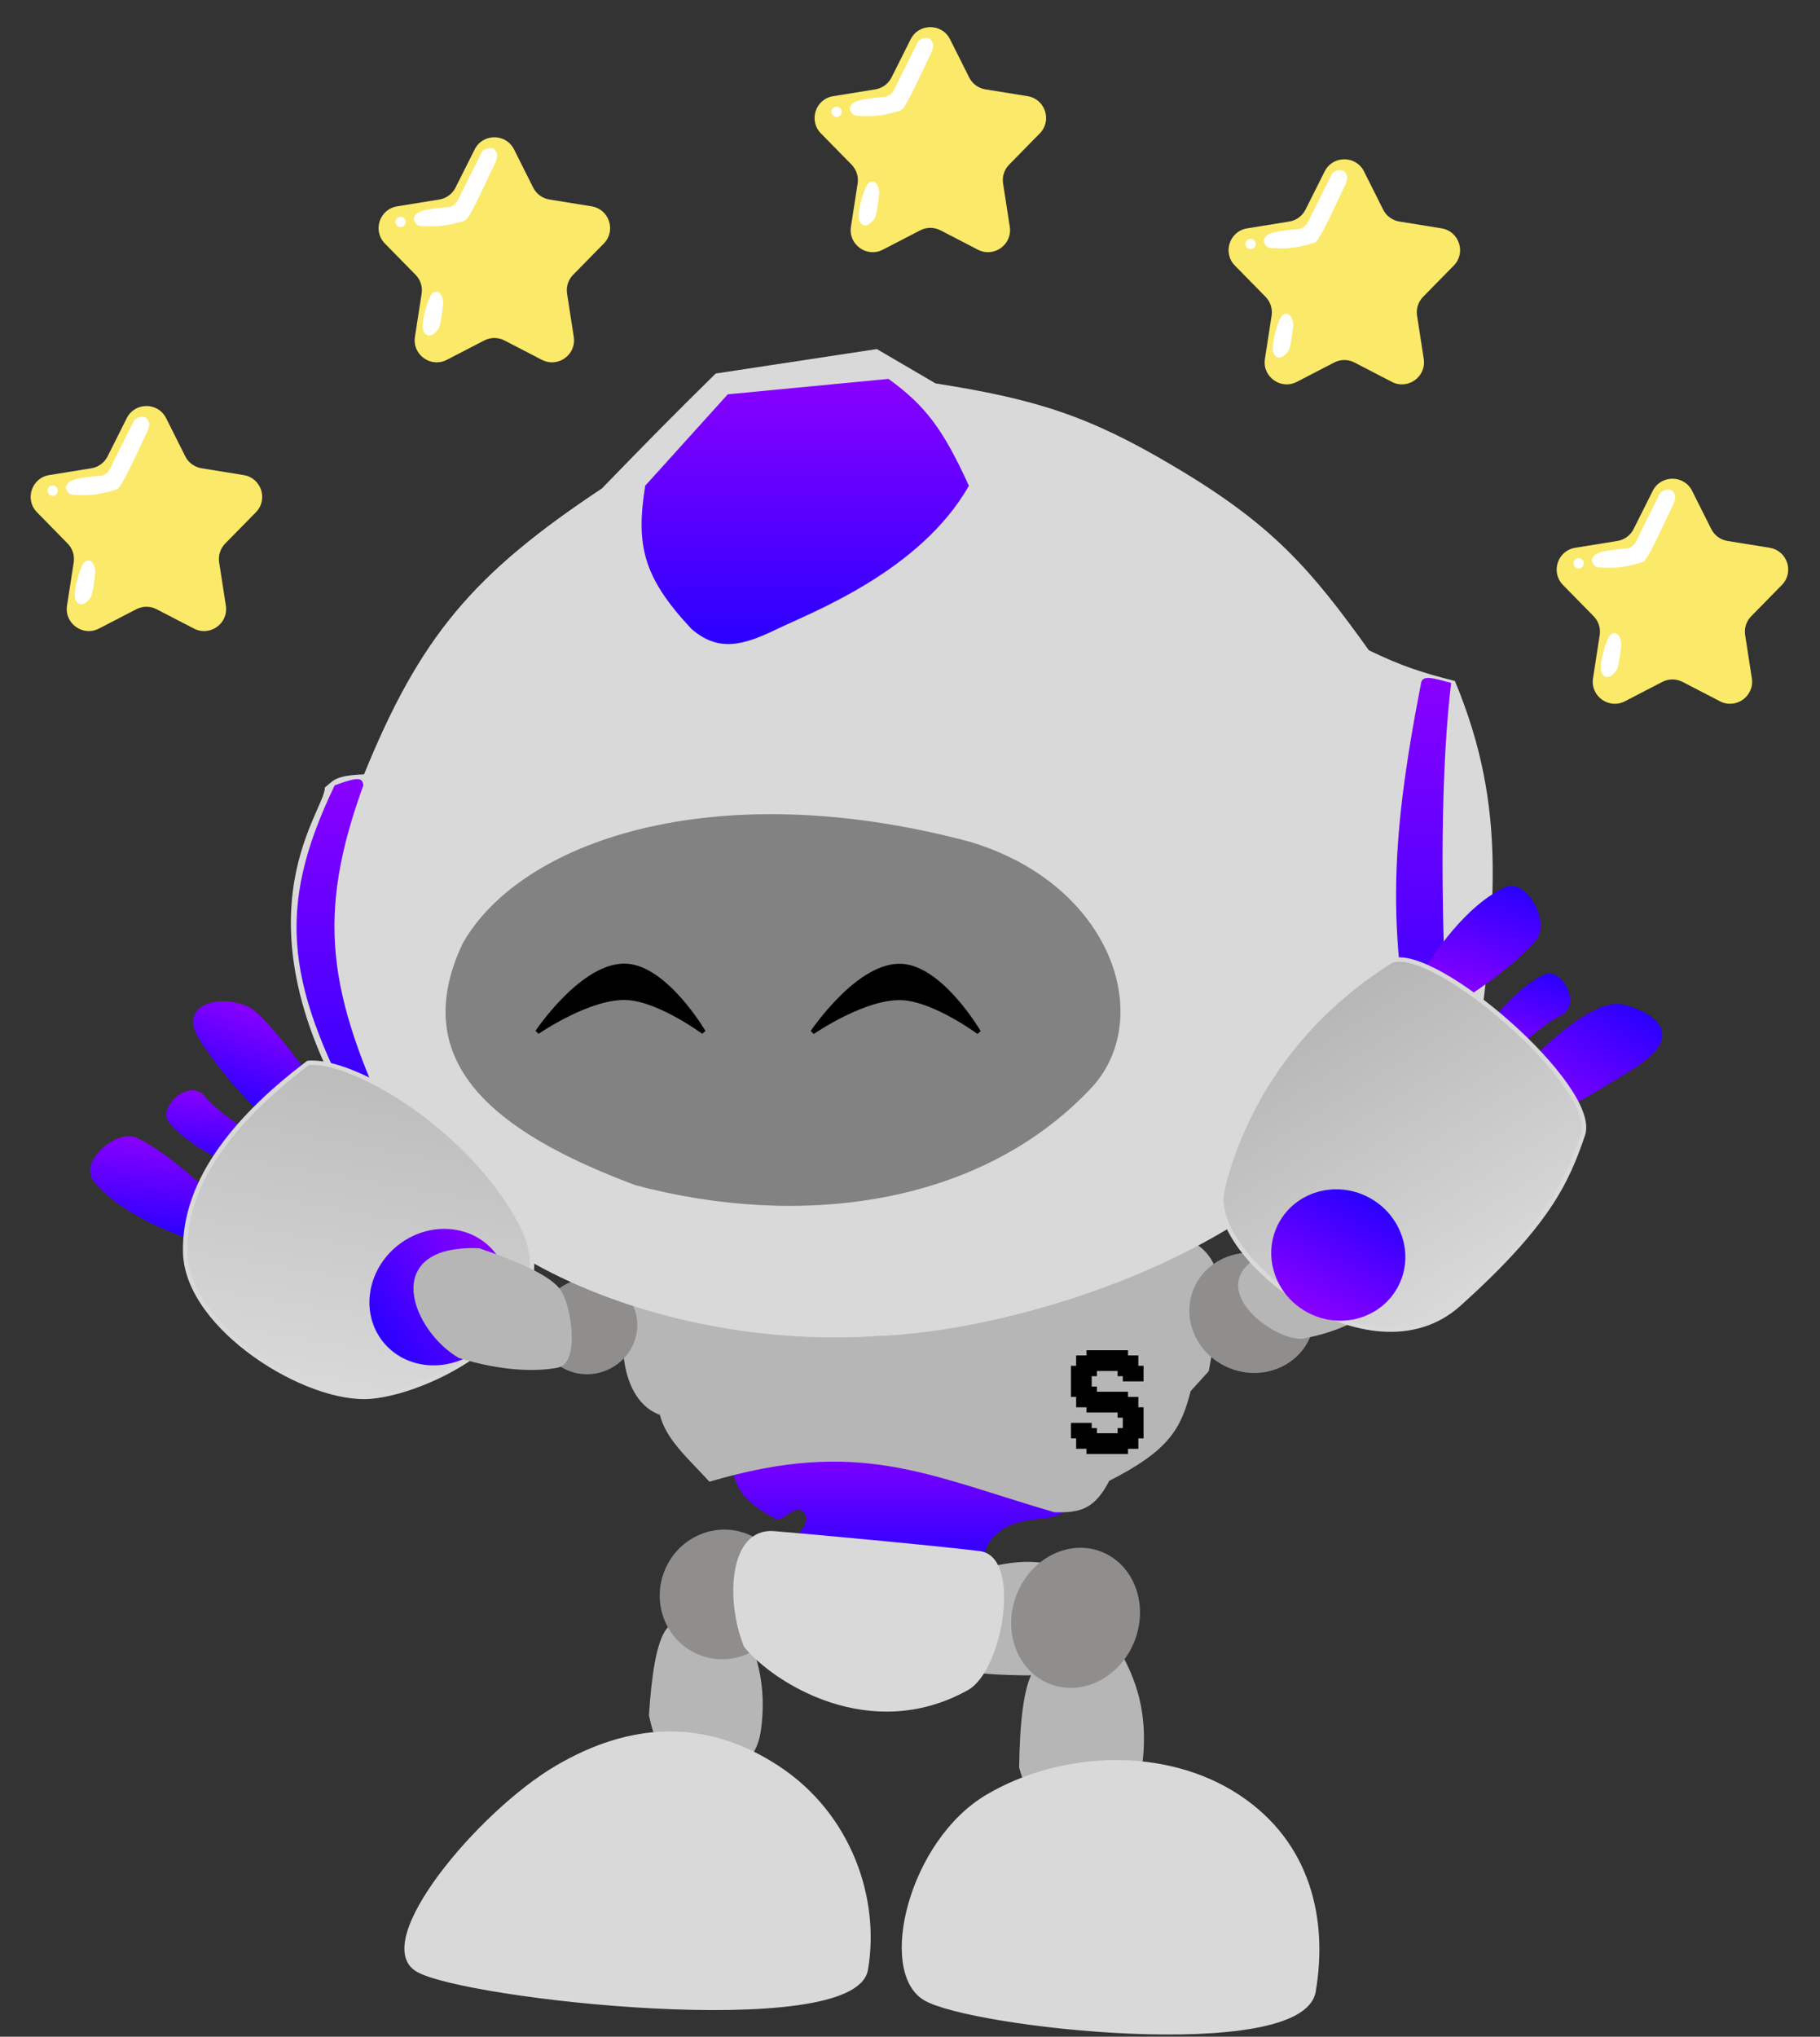 <svg width="413" height="462" viewBox="0 0 413 462" fill="none" xmlns="http://www.w3.org/2000/svg">
<rect x="0" y="0" width="413" height="462" fill="#333333" stroke="none"/>
<path d="M147.769 389.047C148.329 380.455 149.391 372.563 151.74 369.675C154.088 366.786 166.397 364.246 168.473 369.186C170.549 374.126 173.829 381.603 172.103 392.893C170.376 404.183 152.74 412.726 147.769 389.047Z" fill="#B7B6B6" stroke="#B7B6B6"/>
<path d="M231.764 400.879C231.911 391.462 232.65 382.678 235.085 378.985C237.519 375.291 250.972 369.54 253.536 374.369C256.099 379.198 260.132 386.473 258.845 399.089C257.559 411.705 238.553 425.241 231.764 400.879Z" fill="#B7B6B6" stroke="#B7B6B6"/>
<path d="M176.265 344.673C168.236 340.391 166.688 337.326 165.896 331.417C193.107 323.391 211.481 325.147 241.849 342.022C240.246 345.991 232.257 342.906 226.555 347.619C220.852 352.332 225.628 355.309 222.666 355.277C199.827 355.061 173.932 353.51 178.08 350.564C182.227 347.619 184.042 344.673 182.227 342.906C180.413 341.138 178.589 344.52 176.265 344.673Z" fill="url(#paint0_linear_761_130)"/>
<path d="M150.156 320.55C142.933 318.207 140.143 307.521 142.911 295.815C207.275 310.152 226.793 294.408 269.741 281.824C279.368 286.456 276.025 298.096 273.829 310.806L269.741 315.303C267.516 323.979 264.912 328.632 251.343 335.54C248.113 341.796 245.217 342.674 239.35 342.536C210.325 334.046 195.021 325.601 161.149 335.54C156.183 330.147 151.465 326.121 150.156 320.55Z" fill="#B7B6B6" stroke="#B7B6B6"/>
<ellipse cx="133.483" cy="300.856" rx="11.198" ry="10.809" transform="rotate(-23.749 133.483 300.856)" fill="#908D8D"/>
<path d="M240.755 379.055C233.446 380.115 222.515 379.055 222.515 379.055C214.546 379.055 213.849 358.591 222.515 356.432C231.182 354.273 235.76 354.052 243.879 356.862C253.469 364.209 248.065 377.996 240.755 379.055Z" fill="#B7B6B6" stroke="#B7B6B6"/>
<ellipse cx="284.096" cy="297.802" rx="14.301" ry="13.538" transform="rotate(21.096 284.096 297.802)" fill="#908D8D"/>
<ellipse cx="164.124" cy="361.674" rx="14.367" ry="14.754" transform="rotate(21.096 164.124 361.674)" fill="#908D8D"/>
<ellipse cx="244.074" cy="366.981" rx="14.383" ry="16.099" transform="rotate(21.096 244.074 366.981)" fill="#908D8D"/>
<path d="M162.648 85.197L198.876 79.7L212.117 87.445C234.87 91.017 246.851 94.749 266.084 106.184C288.358 119.355 296.902 129.201 310.306 147.908C317.902 151.57 322.171 152.933 329.794 154.903C341.459 183.22 339.35 205.447 333.541 246.596C329.148 248.911 324.859 249.839 310.306 250.094C283.604 287.05 226.012 301.768 198.876 302.561C151.092 305.727 106.734 284.272 97.939 264.335C95.795 261.459 91.757 259.957 82.948 257.339C52.234 208.949 73.916 184.869 74.204 178.888C76.047 177.404 76.268 176.36 82.948 176.14C95.777 144.524 107.827 130.478 136.914 111.181C147.891 99.863 153.545 94.149 162.648 85.197Z" fill="#D9D9D9" stroke="#D9D9D9"/>
<path d="M104.934 214.116C117.876 191.013 161.562 175.434 219.863 190.881C252.651 200.552 262.428 231.476 247.345 247.096C221.904 273.854 181.002 278.653 144.16 268.832C112.105 256.845 92.366 240.985 104.934 214.116Z" fill="#484848" fill-opacity="0.6"/>
<path d="M329.294 154.903C325.398 153.882 322.839 152.999 322.478 154.903C315.226 192.297 314.601 212.741 322.478 247.845C324.335 250.342 329.294 247.845 329.294 247.845C329.294 247.845 324.92 192.093 329.294 154.903Z" fill="url(#paint1_linear_761_130)"/>
<path d="M310.665 296.901C305.072 301.726 295.326 303.186 295.326 303.186C289.383 303.332 276.975 294.12 283.12 287.639C289.265 281.158 293.005 278.509 301.362 276.511C313.398 277.547 316.257 292.077 310.665 296.901Z" fill="#B7B6B6" stroke="#B7B6B6"/>
<path d="M169.268 373.31C165.059 362.765 166.03 347.047 175.6 347.809C183.697 348.454 213.324 351.21 222.293 352.343C231.263 353.476 227.069 378.668 219.392 382.944C197.537 395.114 175.874 381.321 169.268 373.31Z" fill="#D9D9D9" stroke="#D9D9D9"/>
<path d="M176.481 401.031C160.092 390.26 143.157 391.071 126.263 401.031C108.854 411.294 84.447 440.506 94.691 446.752C104.934 452.999 193.721 462.743 196.469 446.752C199.217 430.762 192.766 411.734 176.481 401.031Z" fill="#D9D9D9" stroke="#D9D9D9"/>
<path d="M280.879 407.527C264.49 396.756 241.004 397.567 224.11 407.527C206.701 417.79 199.625 447.002 209.869 453.248C220.112 459.495 295.315 467.708 298.064 451.718C300.812 435.728 297.164 418.23 280.879 407.527Z" fill="#D9D9D9" stroke="#D9D9D9"/>
<path d="M82.448 178.139C82.228 176.463 81.532 176.081 75.952 178.139C62.246 206.609 64.907 223.967 83.198 257.089C87.616 258.572 90.32 259.573 89.444 257.089C74.109 224.916 71.809 207.548 82.448 178.139Z" fill="url(#paint2_linear_761_130)"/>
<path d="M58.934 252.393L71.273 245.573C71.273 245.573 62.774 233.484 57.827 229.349C52.881 225.215 39.152 226.533 45.489 236.169C51.825 245.805 58.934 252.393 58.934 252.393Z" fill="url(#paint3_linear_761_130)"/>
<path d="M31.325 258.215C26.466 255.79 17.826 263.544 21.197 267.824C28.165 276.671 43.74 281.263 43.74 281.263L47.772 270.75C47.772 270.75 38.843 261.968 31.325 258.215Z" fill="url(#paint4_linear_761_130)"/>
<path d="M46.532 248.747C42.796 244.309 35.765 251.315 38.263 254.466C43.427 260.98 55.737 265.712 55.737 265.712L58.717 257.979C58.717 257.979 50.536 253.504 46.532 248.747Z" fill="url(#paint5_linear_761_130)"/>
<path d="M84.207 316.803C98.759 315.519 129.69 299.26 118.243 277.576C106.796 255.892 80.101 240.098 69.905 241.106C54.691 252.643 41.553 267.233 42.029 284.207C42.504 301.181 69.654 318.086 84.207 316.803Z" fill="url(#paint6_linear_761_130)" stroke="#D9D9D9"/>
<ellipse cx="99.604" cy="294.232" rx="14.991" ry="16.24" transform="rotate(51.79 99.604 294.232)" fill="url(#paint7_linear_761_130)"/>
<path d="M146.408 110.181L165.147 89.444L201.624 85.946C209.917 91.965 213.937 97.197 219.863 110.181C208.858 129.599 184.135 138.913 176.39 142.661C168.645 146.408 163.078 148.001 156.902 142.661C145.817 130.824 144.287 123.619 146.408 110.181Z" fill="url(#paint8_linear_761_130)"/>
<path d="M258.319 312.167H259.496V313.343H258.319V312.167ZM257.143 312.167H258.319V313.343H257.143V312.167ZM255.967 312.167H257.143V313.343H255.967V312.167ZM254.79 312.167H255.967V313.343H254.79V312.167ZM254.79 310.99H255.967V312.167H254.79V310.99ZM253.614 310.99H254.79V312.167H253.614V310.99ZM255.967 310.99H257.143V312.167H255.967V310.99ZM257.143 310.99H258.319V312.167H257.143V310.99ZM258.319 310.99H259.496V312.167H258.319V310.99ZM258.319 309.814H259.496V310.99H258.319V309.814ZM257.143 309.814H258.319V310.99H257.143V309.814ZM255.967 309.814H257.143V310.99H255.967V309.814ZM255.967 308.637H257.143V309.814H255.967V308.637ZM257.143 308.637H258.319V309.814H257.143V308.637ZM255.967 307.461H257.143V308.637H255.967V307.461ZM254.79 307.461H255.967V308.637H254.79V307.461ZM254.79 308.637H255.967V309.814H254.79V308.637ZM257.143 307.461H258.319V308.637H257.143V307.461ZM253.614 308.637H254.79V309.814H253.614V308.637ZM252.437 309.814H253.614V310.99H252.437V309.814ZM251.261 309.814H252.437V310.99H251.261V309.814ZM253.614 309.814H254.79V310.99H253.614V309.814ZM254.79 309.814H255.967V310.99H254.79V309.814ZM254.79 306.284H255.967V307.461H254.79V306.284ZM253.614 306.284H254.79V307.461H253.614V306.284ZM252.437 306.284H253.614V307.461H252.437V306.284ZM251.261 306.284H252.437V307.461H251.261V306.284ZM250.084 306.284H251.261V307.461H250.084V306.284ZM248.908 306.284H250.084V307.461H248.908V306.284ZM247.731 306.284H248.908V307.461H247.731V306.284ZM246.555 306.284H247.731V307.461H246.555V306.284ZM246.555 307.461H247.731V308.637H246.555V307.461ZM245.378 307.461H246.555V308.637H245.378V307.461ZM244.202 307.461H245.378V308.637H244.202V307.461ZM244.202 308.637H245.378V309.814H244.202V308.637ZM245.378 308.637H246.555V309.814H245.378V308.637ZM246.555 308.637H247.731V309.814H246.555V308.637ZM247.731 308.637H248.908V309.814H247.731V308.637ZM248.908 308.637H250.084V309.814H248.908V308.637ZM250.084 308.637H251.261V309.814H250.084V308.637ZM251.261 308.637H252.437V309.814H251.261V308.637ZM252.437 308.637H253.614V309.814H252.437V308.637ZM253.614 307.461H254.79V308.637H253.614V307.461ZM252.437 307.461H253.614V308.637H252.437V307.461ZM251.261 307.461H252.437V308.637H251.261V307.461ZM250.084 307.461H251.261V308.637H250.084V307.461ZM248.908 307.461H250.084V308.637H248.908V307.461ZM247.731 307.461H248.908V308.637H247.731V307.461ZM244.202 309.814H245.378V310.99H244.202V309.814ZM243.025 309.814H244.202V310.99H243.025V309.814ZM245.378 309.814H246.555V310.99H245.378V309.814ZM246.555 309.814H247.731V310.99H246.555V309.814ZM247.731 309.814H248.908V310.99H247.731V309.814ZM248.908 309.814H250.084V310.99H248.908V309.814ZM250.084 309.814H251.261V310.99H250.084V309.814ZM246.555 310.99H247.731V312.167H246.555V310.99ZM247.731 310.99H248.908V312.167H247.731V310.99ZM245.378 310.99H246.555V312.167H245.378V310.99ZM244.202 310.99H245.378V312.167H244.202V310.99ZM243.025 310.99H244.202V312.167H243.025V310.99ZM243.025 312.167H244.202V313.343H243.025V312.167ZM243.025 313.343H244.202V314.52H243.025V313.343ZM243.025 314.52H244.202V315.696H243.025V314.52ZM243.025 315.696H244.202V316.873H243.025V315.696ZM244.202 314.52H245.378V315.696H244.202V314.52ZM244.202 313.343H245.378V314.52H244.202V313.343ZM244.202 312.167H245.378V313.343H244.202V312.167ZM245.378 312.167H246.555V313.343H245.378V312.167ZM245.378 313.343H246.555V314.52H245.378V313.343ZM245.378 314.52H246.555V315.696H245.378V314.52ZM246.555 314.52H247.731V315.696H246.555V314.52ZM246.555 313.343H247.731V314.52H246.555V313.343ZM246.555 312.167H247.731V313.343H246.555V312.167ZM244.202 315.696H245.378V316.873H244.202V315.696ZM244.202 316.873H245.378V318.049H244.202V316.873ZM244.202 318.049H245.378V319.226H244.202V318.049ZM245.378 318.049H246.555V319.226H245.378V318.049ZM246.555 318.049H247.731V319.226H246.555V318.049ZM246.555 316.873H247.731V318.049H246.555V316.873ZM245.378 316.873H246.555V318.049H245.378V316.873ZM245.378 315.696H246.555V316.873H245.378V315.696ZM246.555 315.696H247.731V316.873H246.555V315.696ZM247.731 314.52H248.908V315.696H247.731V314.52ZM247.731 315.696H248.908V316.873H247.731V315.696ZM247.731 316.873H248.908V318.049H247.731V316.873ZM247.731 318.049H248.908V319.226H247.731V318.049ZM246.555 319.226H247.731V320.402H246.555V319.226ZM247.731 319.226H248.908V320.402H247.731V319.226ZM248.908 319.226H250.084V320.402H248.908V319.226ZM250.084 319.226H251.261V320.402H250.084V319.226ZM251.261 319.226H252.437V320.402H251.261V319.226ZM252.437 319.226H253.614V320.402H252.437V319.226ZM252.437 318.049H253.614V319.226H252.437V318.049ZM252.437 316.873H253.614V318.049H252.437V316.873ZM251.261 315.696H252.437V316.873H251.261V315.696ZM250.084 315.696H251.261V316.873H250.084V315.696ZM248.908 315.696H250.084V316.873H248.908V315.696ZM248.908 316.873H250.084V318.049H248.908V316.873ZM250.084 316.873H251.261V318.049H250.084V316.873ZM250.084 318.049H251.261V319.226H250.084V318.049ZM251.261 318.049H252.437V319.226H251.261V318.049ZM251.261 316.873H252.437V318.049H251.261V316.873ZM248.908 318.049H250.084V319.226H248.908V318.049ZM252.437 315.696H253.614V316.873H252.437V315.696ZM253.614 315.696H254.79V316.873H253.614V315.696ZM254.79 315.696H255.967V316.873H254.79V315.696ZM254.79 316.873H255.967V318.049H254.79V316.873ZM254.79 318.049H255.967V319.226H254.79V318.049ZM253.614 318.049H254.79V319.226H253.614V318.049ZM253.614 316.873H254.79V318.049H253.614V316.873ZM255.967 318.049H257.143V319.226H255.967V318.049ZM257.143 318.049H258.319V319.226H257.143V318.049ZM257.143 316.873H258.319V318.049H257.143V316.873ZM255.967 316.873H257.143V318.049H255.967V316.873ZM254.79 319.226H255.967V320.402H254.79V319.226ZM254.79 320.402H255.967V321.579H254.79V320.402ZM253.614 320.402H254.79V321.579H253.614V320.402ZM253.614 319.226H254.79V320.402H253.614V319.226ZM255.967 320.402H257.143V321.579H255.967V320.402ZM257.143 320.402H258.319V321.579H257.143V320.402ZM257.143 319.226H258.319V320.402H257.143V319.226ZM255.967 319.226H257.143V320.402H255.967V319.226ZM258.319 319.226H259.496V320.402H258.319V319.226ZM258.319 320.402H259.496V321.579H258.319V320.402ZM258.319 321.579H259.496V322.755H258.319V321.579ZM258.319 322.755H259.496V323.931H258.319V322.755ZM257.143 322.755H258.319V323.931H257.143V322.755ZM255.967 322.755H257.143V323.931H255.967V322.755ZM255.967 321.579H257.143V322.755H255.967V321.579ZM254.79 321.579H255.967V322.755H254.79V321.579ZM254.79 322.755H255.967V323.931H254.79V322.755ZM257.143 321.579H258.319V322.755H257.143V321.579ZM258.319 323.931H259.496V325.108H258.319V323.931ZM258.319 325.108H259.496V326.284H258.319V325.108ZM257.143 325.108H258.319V326.284H257.143V325.108ZM257.143 326.284H258.319V327.461H257.143V326.284ZM257.143 327.461H258.319V328.637H257.143V327.461ZM255.967 327.461H257.143V328.637H255.967V327.461ZM254.79 327.461H255.967V328.637H254.79V327.461ZM255.967 326.284H257.143V327.461H255.967V326.284ZM255.967 325.108H257.143V326.284H255.967V325.108ZM257.143 323.931H258.319V325.108H257.143V323.931ZM255.967 323.931H257.143V325.108H255.967V323.931ZM254.79 323.931H255.967V325.108H254.79V323.931ZM253.614 323.931H254.79V325.108H253.614V323.931ZM253.614 325.108H254.79V326.284H253.614V325.108ZM254.79 326.284H255.967V327.461H254.79V326.284ZM254.79 325.108H255.967V326.284H254.79V325.108ZM253.614 326.284H254.79V327.461H253.614V326.284ZM253.614 327.461H254.79V328.637H253.614V327.461ZM254.79 328.637H255.967V329.814H254.79V328.637ZM253.614 328.637H254.79V329.814H253.614V328.637ZM252.437 328.637H253.614V329.814H252.437V328.637ZM251.261 328.637H252.437V329.814H251.261V328.637ZM250.084 328.637H251.261V329.814H250.084V328.637ZM248.908 328.637H250.084V329.814H248.908V328.637ZM247.731 328.637H248.908V329.814H247.731V328.637ZM247.731 327.461H248.908V328.637H247.731V327.461ZM246.555 327.461H247.731V328.637H246.555V327.461ZM246.555 328.637H247.731V329.814H246.555V328.637ZM245.378 327.461H246.555V328.637H245.378V327.461ZM244.202 327.461H245.378V328.637H244.202V327.461ZM244.202 326.284H245.378V327.461H244.202V326.284ZM245.378 326.284H246.555V327.461H245.378V326.284ZM244.202 325.108H245.378V326.284H244.202V325.108ZM243.025 325.108H244.202V326.284H243.025V325.108ZM243.025 323.931H244.202V325.108H243.025V323.931ZM243.025 322.755H244.202V323.931H243.025V322.755ZM244.202 322.755H245.378V323.931H244.202V322.755ZM245.378 322.755H246.555V323.931H245.378V322.755ZM246.555 322.755H247.731V323.931H246.555V322.755ZM246.555 323.931H247.731V325.108H246.555V323.931ZM247.731 323.931H248.908V325.108H247.731V323.931ZM247.731 325.108H248.908V326.284H247.731V325.108ZM248.908 325.108H250.084V326.284H248.908V325.108ZM250.084 325.108H251.261V326.284H250.084V325.108ZM251.261 325.108H252.437V326.284H251.261V325.108ZM252.437 326.284H253.614V327.461H252.437V326.284ZM252.437 325.108H253.614V326.284H252.437V325.108ZM252.437 327.461H253.614V328.637H252.437V327.461ZM251.261 327.461H252.437V328.637H251.261V327.461ZM250.084 327.461H251.261V328.637H250.084V327.461ZM248.908 327.461H250.084V328.637H248.908V327.461ZM246.555 326.284H247.731V327.461H246.555V326.284ZM247.731 326.284H248.908V327.461H247.731V326.284ZM248.908 326.284H250.084V327.461H248.908V326.284ZM250.084 326.284H251.261V327.461H250.084V326.284ZM251.261 326.284H252.437V327.461H251.261V326.284ZM246.555 325.108H247.731V326.284H246.555V325.108ZM245.378 325.108H246.555V326.284H245.378V325.108ZM245.378 323.931H246.555V325.108H245.378V323.931ZM244.202 323.931H245.378V325.108H244.202V323.931Z" fill="black"/>
<path d="M142.411 219.113C132.532 218.281 121.924 234.104 121.924 234.104C121.924 234.104 133.873 225.839 142.411 226.358C149.778 226.807 159.65 234.104 159.65 234.104C159.65 234.104 151.301 219.862 142.411 219.113Z" fill="black" stroke="black"/>
<path d="M204.872 219.145C194.993 218.312 184.385 234.135 184.385 234.135C184.385 234.135 196.334 225.87 204.872 226.39C212.239 226.839 222.111 234.135 222.111 234.135C222.111 234.135 213.762 219.894 204.872 219.145Z" fill="black" stroke="black"/>
<path d="M108.639 283.642C116.604 286.351 123.904 289.4 126.514 292.519C129.124 295.639 131.098 308.856 126.443 309.749C121.787 310.643 114.078 310.595 104.301 307.564C94.162 301.651 86.481 282.834 108.639 283.642Z" fill="#B7B6B6" stroke="#B7B6B6"/>
<path d="M348.407 239.476L351.048 253.857C351.048 253.857 358.968 249.84 370.945 242.25C382.921 234.66 375.313 229.6 368.304 227.869C361.295 226.139 348.407 239.476 348.407 239.476Z" fill="url(#paint9_linear_761_130)"/>
<path d="M348.471 213.381C351.968 209.226 346.454 199.009 341.502 201.284C331.269 205.986 323.157 220.052 323.157 220.052L332.432 226.434C332.432 226.434 343.062 219.811 348.471 213.381Z" fill="url(#paint10_linear_761_130)"/>
<path d="M354.113 230.383C359.304 227.791 354.139 219.314 350.49 221.005C342.949 224.499 335.465 235.358 335.465 235.358L342.284 240.067C342.284 240.067 348.551 233.162 354.113 230.383Z" fill="url(#paint11_linear_761_130)"/>
<path d="M277.356 270.145C274.009 284.859 310.868 313.98 331.063 295.839C351.258 277.698 355.548 268.118 359.203 257.389C362.859 246.661 325.588 214.306 315.76 217.935C291.102 233.286 280.702 255.431 277.356 270.145Z" fill="url(#paint12_linear_761_130)" stroke="#D9D9D9"/>
<ellipse cx="303.688" cy="284.681" rx="14.779" ry="15.333" transform="rotate(-62.154 303.688 284.681)" fill="url(#paint13_linear_761_130)"/>
<path d="M375.043 111.347C376.888 107.669 382.138 107.669 383.982 111.347L388.328 120.012C389.047 121.447 390.413 122.449 391.998 122.706L401.579 124.256C405.583 124.904 407.19 129.799 404.348 132.694L397.387 139.787C396.281 140.913 395.773 142.496 396.014 144.055L397.535 153.868C398.162 157.912 393.93 160.955 390.296 159.074L381.811 154.682C380.37 153.936 378.656 153.936 377.214 154.682L368.73 159.074C365.095 160.955 360.863 157.912 361.49 153.868L363.011 144.055C363.253 142.496 362.744 140.913 361.639 139.787L354.677 132.694C351.836 129.799 353.443 124.904 357.447 124.256L367.027 122.706C368.613 122.449 369.978 121.447 370.698 120.012L375.043 111.347Z" fill="#FBE969"/>
<circle cx="358.234" cy="127.795" r="1.166" fill="white"/>
<path d="M372.517 121.382C371.534 123.667 370.888 124.535 369.457 124.88C363.172 125.405 362.008 125.937 361.732 127.066C362.076 128.176 362.506 128.248 363.335 128.232C367.176 128.472 369.124 128.046 372.517 127.066C373.403 126.763 375.798 121.481 379.367 113.95C379.793 112.851 379.78 112.323 379.076 111.618C378.287 111.469 377.955 111.543 377.181 112.055L372.517 121.382Z" fill="white"/>
<path d="M366.542 144.118C365.938 144.084 365.654 144.363 365.23 145.284C364.068 148.19 363.19 151.988 364.21 152.863C365.23 153.737 366.542 151.551 366.542 151.551C367.145 149.377 367.416 146.159 367.416 146.159C367.416 146.159 367.344 144.598 366.542 144.118Z" fill="white"/>
<path d="M372.517 121.382C371.534 123.667 370.888 124.535 369.457 124.88C363.172 125.405 362.008 125.937 361.732 127.066C362.076 128.176 362.506 128.248 363.335 128.232C367.176 128.472 369.124 128.046 372.517 127.066C373.403 126.763 375.798 121.481 379.367 113.95C379.793 112.851 379.78 112.323 379.076 111.618C378.287 111.469 377.955 111.543 377.181 112.055L372.517 121.382Z" stroke="white"/>
<path d="M366.542 144.118C365.938 144.084 365.654 144.363 365.23 145.284C364.068 148.19 363.19 151.988 364.21 152.863C365.23 153.737 366.542 151.551 366.542 151.551C367.145 149.377 367.416 146.159 367.416 146.159C367.416 146.159 367.344 144.598 366.542 144.118Z" stroke="white"/>
<path d="M300.59 38.893C302.435 35.215 307.684 35.215 309.529 38.893L313.874 47.557C314.594 48.992 315.959 49.995 317.545 50.251L327.125 51.802C331.13 52.45 332.736 57.345 329.895 60.24L322.934 67.332C321.828 68.459 321.319 70.041 321.561 71.601L323.082 81.413C323.709 85.457 319.477 88.501 315.842 86.62L307.358 82.228C305.916 81.481 304.202 81.481 302.761 82.228L294.276 86.62C290.642 88.501 286.41 85.457 287.037 81.413L288.558 71.601C288.799 70.041 288.291 68.459 287.185 67.332L280.224 60.24C277.382 57.345 278.989 52.45 282.993 51.802L292.574 50.251C294.159 49.995 295.525 48.992 296.245 47.557L300.59 38.893Z" fill="#FBE969"/>
<circle cx="283.781" cy="55.34" r="1.166" fill="white"/>
<path d="M298.064 48.928C297.08 51.212 296.435 52.08 295.003 52.426C288.719 52.95 287.554 53.482 287.279 54.612C287.623 55.721 288.052 55.793 288.882 55.778C292.723 56.017 294.671 55.591 298.064 54.612C298.95 54.308 301.344 49.026 304.913 41.495C305.34 40.397 305.326 39.868 304.622 39.163C303.833 39.014 303.502 39.088 302.727 39.6L298.064 48.928Z" fill="white"/>
<path d="M292.088 71.663C291.484 71.629 291.201 71.908 290.776 72.829C289.615 75.736 288.736 79.534 289.756 80.408C290.776 81.282 292.088 79.096 292.088 79.096C292.691 76.922 292.963 73.704 292.963 73.704C292.963 73.704 292.89 72.143 292.088 71.663Z" fill="white"/>
<path d="M298.064 48.928C297.08 51.212 296.435 52.08 295.003 52.426C288.719 52.95 287.554 53.482 287.279 54.612C287.623 55.721 288.052 55.793 288.882 55.778C292.723 56.017 294.671 55.591 298.064 54.612C298.95 54.308 301.344 49.026 304.913 41.495C305.34 40.397 305.326 39.868 304.622 39.163C303.833 39.014 303.502 39.088 302.727 39.6L298.064 48.928Z" stroke="white"/>
<path d="M292.088 71.663C291.484 71.629 291.201 71.908 290.776 72.829C289.615 75.736 288.736 79.534 289.756 80.408C290.776 81.282 292.088 79.096 292.088 79.096C292.691 76.922 292.963 73.704 292.963 73.704C292.963 73.704 292.89 72.143 292.088 71.663Z" stroke="white"/>
<path d="M206.649 8.911C208.493 5.234 213.743 5.234 215.587 8.911L219.933 17.576C220.653 19.011 222.018 20.013 223.603 20.27L233.184 21.82C237.188 22.468 238.795 27.364 235.954 30.258L228.992 37.351C227.887 38.477 227.378 40.06 227.62 41.619L229.141 51.432C229.768 55.476 225.536 58.52 221.901 56.638L213.417 52.246C211.975 51.5 210.261 51.5 208.819 52.246L200.335 56.638C196.7 58.52 192.468 55.476 193.095 51.432L194.616 41.619C194.858 40.06 194.349 38.477 193.244 37.351L186.282 30.258C183.441 27.364 185.048 22.468 189.052 21.82L198.633 20.27C200.218 20.013 201.583 19.011 202.303 17.576L206.649 8.911Z" fill="#FBE969"/>
<circle cx="189.84" cy="25.359" r="1.166" fill="white"/>
<path d="M204.122 18.947C203.139 21.231 202.494 22.099 201.062 22.444C194.777 22.969 193.613 23.501 193.337 24.631C193.681 25.74 194.111 25.812 194.941 25.796C198.781 26.036 200.729 25.61 204.122 24.631C205.008 24.327 207.403 19.045 210.972 11.514C211.398 10.415 211.385 9.887 210.681 9.182C209.892 9.033 209.561 9.107 208.786 9.619L204.122 18.947Z" fill="white"/>
<path d="M198.147 41.682C197.543 41.648 197.26 41.927 196.835 42.848C195.673 45.754 194.795 49.552 195.815 50.427C196.835 51.301 198.147 49.115 198.147 49.115C198.75 46.941 199.021 43.723 199.021 43.723C199.021 43.723 198.949 42.162 198.147 41.682Z" fill="white"/>
<path d="M204.122 18.947C203.139 21.231 202.494 22.099 201.062 22.444C194.777 22.969 193.613 23.501 193.337 24.631C193.681 25.74 194.111 25.812 194.941 25.796C198.781 26.036 200.729 25.61 204.122 24.631C205.008 24.327 207.403 19.045 210.972 11.514C211.398 10.415 211.385 9.887 210.681 9.182C209.892 9.033 209.561 9.107 208.786 9.619L204.122 18.947Z" stroke="white"/>
<path d="M198.147 41.682C197.543 41.648 197.26 41.927 196.835 42.848C195.673 45.754 194.795 49.552 195.815 50.427C196.835 51.301 198.147 49.115 198.147 49.115C198.75 46.941 199.021 43.723 199.021 43.723C199.021 43.723 198.949 42.162 198.147 41.682Z" stroke="white"/>
<path d="M107.711 33.896C109.555 30.218 114.805 30.218 116.649 33.896L120.995 42.56C121.715 43.995 123.08 44.998 124.665 45.254L134.246 46.805C138.25 47.453 139.857 52.348 137.016 55.243L130.054 62.335C128.949 63.462 128.44 65.044 128.682 66.604L130.203 76.416C130.829 80.461 126.598 83.504 122.963 81.623L114.478 77.231C113.037 76.484 111.323 76.484 109.881 77.231L101.397 81.623C97.762 83.504 93.53 80.461 94.157 76.416L95.678 66.604C95.92 65.044 95.411 63.462 94.306 62.335L87.344 55.243C84.503 52.348 86.11 47.453 90.114 46.805L99.695 45.254C101.28 44.998 102.645 43.995 103.365 42.56L107.711 33.896Z" fill="#FBE969"/>
<circle cx="90.901" cy="50.344" r="1.166" fill="white"/>
<path d="M105.184 43.931C104.201 46.215 103.555 47.083 102.124 47.429C95.839 47.954 94.675 48.485 94.399 49.615C94.743 50.724 95.173 50.797 96.002 50.781C99.843 51.021 101.791 50.594 105.184 49.615C106.07 49.312 108.465 44.029 112.034 36.498C112.46 35.4 112.447 34.871 111.743 34.166C110.954 34.017 110.622 34.091 109.848 34.603L105.184 43.931Z" fill="white"/>
<path d="M99.209 66.667C98.605 66.632 98.322 66.912 97.897 67.833C96.735 70.739 95.857 74.537 96.877 75.411C97.897 76.286 99.209 74.1 99.209 74.1C99.812 71.925 100.083 68.707 100.083 68.707C100.083 68.707 100.011 67.147 99.209 66.667Z" fill="white"/>
<path d="M105.184 43.931C104.201 46.215 103.555 47.083 102.124 47.429C95.839 47.954 94.675 48.485 94.399 49.615C94.743 50.724 95.173 50.797 96.002 50.781C99.843 51.021 101.791 50.594 105.184 49.615C106.07 49.312 108.465 44.029 112.034 36.498C112.46 35.4 112.447 34.871 111.743 34.166C110.954 34.017 110.622 34.091 109.848 34.603L105.184 43.931Z" stroke="white"/>
<path d="M99.209 66.667C98.605 66.632 98.322 66.912 97.897 67.833C96.735 70.739 95.857 74.537 96.877 75.411C97.897 76.286 99.209 74.1 99.209 74.1C99.812 71.925 100.083 68.707 100.083 68.707C100.083 68.707 100.011 67.147 99.209 66.667Z" stroke="white"/>
<path d="M28.76 94.858C30.604 91.18 35.854 91.18 37.699 94.858L42.044 103.522C42.764 104.957 44.129 105.96 45.715 106.216L55.295 107.767C59.299 108.415 60.906 113.31 58.065 116.205L51.103 123.297C49.998 124.424 49.489 126.006 49.731 127.566L51.252 137.378C51.879 141.422 47.647 144.466 44.012 142.585L35.528 138.193C34.086 137.446 32.372 137.446 30.931 138.193L22.446 142.585C18.812 144.466 14.58 141.422 15.207 137.378L16.728 127.566C16.969 126.006 16.46 124.424 15.355 123.297L8.394 116.205C5.552 113.31 7.159 108.415 11.163 107.767L20.744 106.216C22.329 105.96 23.695 104.957 24.415 103.522L28.76 94.858Z" fill="#FBE969"/>
<circle cx="11.951" cy="111.305" r="1.166" fill="white"/>
<path d="M26.233 104.893C25.25 107.177 24.605 108.045 23.173 108.391C16.888 108.915 15.724 109.447 15.449 110.577C15.793 111.686 16.222 111.758 17.052 111.743C20.893 111.983 22.841 111.556 26.233 110.577C27.119 110.273 29.514 104.991 33.083 97.46C33.51 96.362 33.496 95.833 32.792 95.128C32.003 94.979 31.672 95.053 30.897 95.565L26.233 104.893Z" fill="white"/>
<path d="M20.258 127.629C19.654 127.594 19.371 127.873 18.946 128.795C17.785 131.701 16.906 135.499 17.926 136.373C18.946 137.248 20.258 135.061 20.258 135.061C20.861 132.887 21.133 129.669 21.133 129.669C21.133 129.669 21.06 128.108 20.258 127.629Z" fill="white"/>
<path d="M26.233 104.893C25.25 107.177 24.605 108.045 23.173 108.391C16.888 108.915 15.724 109.447 15.449 110.577C15.793 111.686 16.222 111.758 17.052 111.743C20.893 111.983 22.841 111.556 26.233 110.577C27.119 110.273 29.514 104.991 33.083 97.46C33.51 96.362 33.496 95.833 32.792 95.128C32.003 94.979 31.672 95.053 30.897 95.565L26.233 104.893Z" stroke="white"/>
<path d="M20.258 127.629C19.654 127.594 19.371 127.873 18.946 128.795C17.785 131.701 16.906 135.499 17.926 136.373C18.946 137.248 20.258 135.061 20.258 135.061C20.861 132.887 21.133 129.669 21.133 129.669C21.133 129.669 21.06 128.108 20.258 127.629Z" stroke="white"/>
<defs>
<linearGradient id="paint0_linear_761_130" x1="203.873" y1="326.796" x2="203.873" y2="355.278" gradientUnits="userSpaceOnUse">
<stop stop-color="#8900FF"/>
<stop offset="1" stop-color="#2A00FF"/>
</linearGradient>
<linearGradient id="paint1_linear_761_130" x1="323.048" y1="153.782" x2="323.048" y2="248.955" gradientUnits="userSpaceOnUse">
<stop stop-color="#8900FF"/>
<stop offset="1" stop-color="#2A00FF"/>
</linearGradient>
<linearGradient id="paint2_linear_761_130" x1="78.449" y1="176.735" x2="78.449" y2="258.6" gradientUnits="userSpaceOnUse">
<stop stop-color="#8900FF"/>
<stop offset="1" stop-color="#2A00FF"/>
</linearGradient>
<linearGradient id="paint3_linear_761_130" x1="60.627" y1="229.879" x2="53.181" y2="250.295" gradientUnits="userSpaceOnUse">
<stop stop-color="#8900FF"/>
<stop offset="1" stop-color="#2A00FF"/>
</linearGradient>
<linearGradient id="paint4_linear_761_130" x1="35.172" y1="258.374" x2="32.784" y2="280.057" gradientUnits="userSpaceOnUse">
<stop stop-color="#8900FF"/>
<stop offset="1" stop-color="#2A00FF"/>
</linearGradient>
<linearGradient id="paint5_linear_761_130" x1="49.049" y1="247.891" x2="47.19" y2="264.771" gradientUnits="userSpaceOnUse">
<stop stop-color="#8900FF"/>
<stop offset="1" stop-color="#2A00FF"/>
</linearGradient>
<linearGradient id="paint6_linear_761_130" x1="88.358" y1="243.861" x2="75.957" y2="316.075" gradientUnits="userSpaceOnUse">
<stop stop-color="#BCBCBC"/>
<stop offset="1" stop-color="#D9D9D9"/>
</linearGradient>
<linearGradient id="paint7_linear_761_130" x1="99.604" y1="277.992" x2="99.604" y2="310.472" gradientUnits="userSpaceOnUse">
<stop stop-color="#8900FF"/>
<stop offset="1" stop-color="#2A00FF"/>
</linearGradient>
<linearGradient id="paint8_linear_761_130" x1="182.728" y1="85.946" x2="182.728" y2="146.095" gradientUnits="userSpaceOnUse">
<stop stop-color="#8900FF"/>
<stop offset="1" stop-color="#2A00FF"/>
</linearGradient>
<linearGradient id="paint9_linear_761_130" x1="351.811" y1="254.364" x2="369.758" y2="227.335" gradientUnits="userSpaceOnUse">
<stop stop-color="#8900FF"/>
<stop offset="1" stop-color="#2A00FF"/>
</linearGradient>
<linearGradient id="paint10_linear_761_130" x1="332.448" y1="226.44" x2="341.865" y2="200.327" gradientUnits="userSpaceOnUse">
<stop stop-color="#8900FF"/>
<stop offset="1" stop-color="#2A00FF"/>
</linearGradient>
<linearGradient id="paint11_linear_761_130" x1="342.734" y1="240.229" x2="350.004" y2="220.071" gradientUnits="userSpaceOnUse">
<stop stop-color="#8900FF"/>
<stop offset="1" stop-color="#2A00FF"/>
</linearGradient>
<linearGradient id="paint12_linear_761_130" x1="296.731" y1="229.8" x2="336.176" y2="293.064" gradientUnits="userSpaceOnUse">
<stop stop-color="#B7B6B6"/>
<stop offset="1" stop-color="#D9D9D9"/>
</linearGradient>
<linearGradient id="paint13_linear_761_130" x1="288.909" y1="284.681" x2="318.467" y2="284.681" gradientUnits="userSpaceOnUse">
<stop stop-color="#8900FF"/>
<stop offset="1" stop-color="#2A00FF"/>
</linearGradient>
</defs>
</svg>
